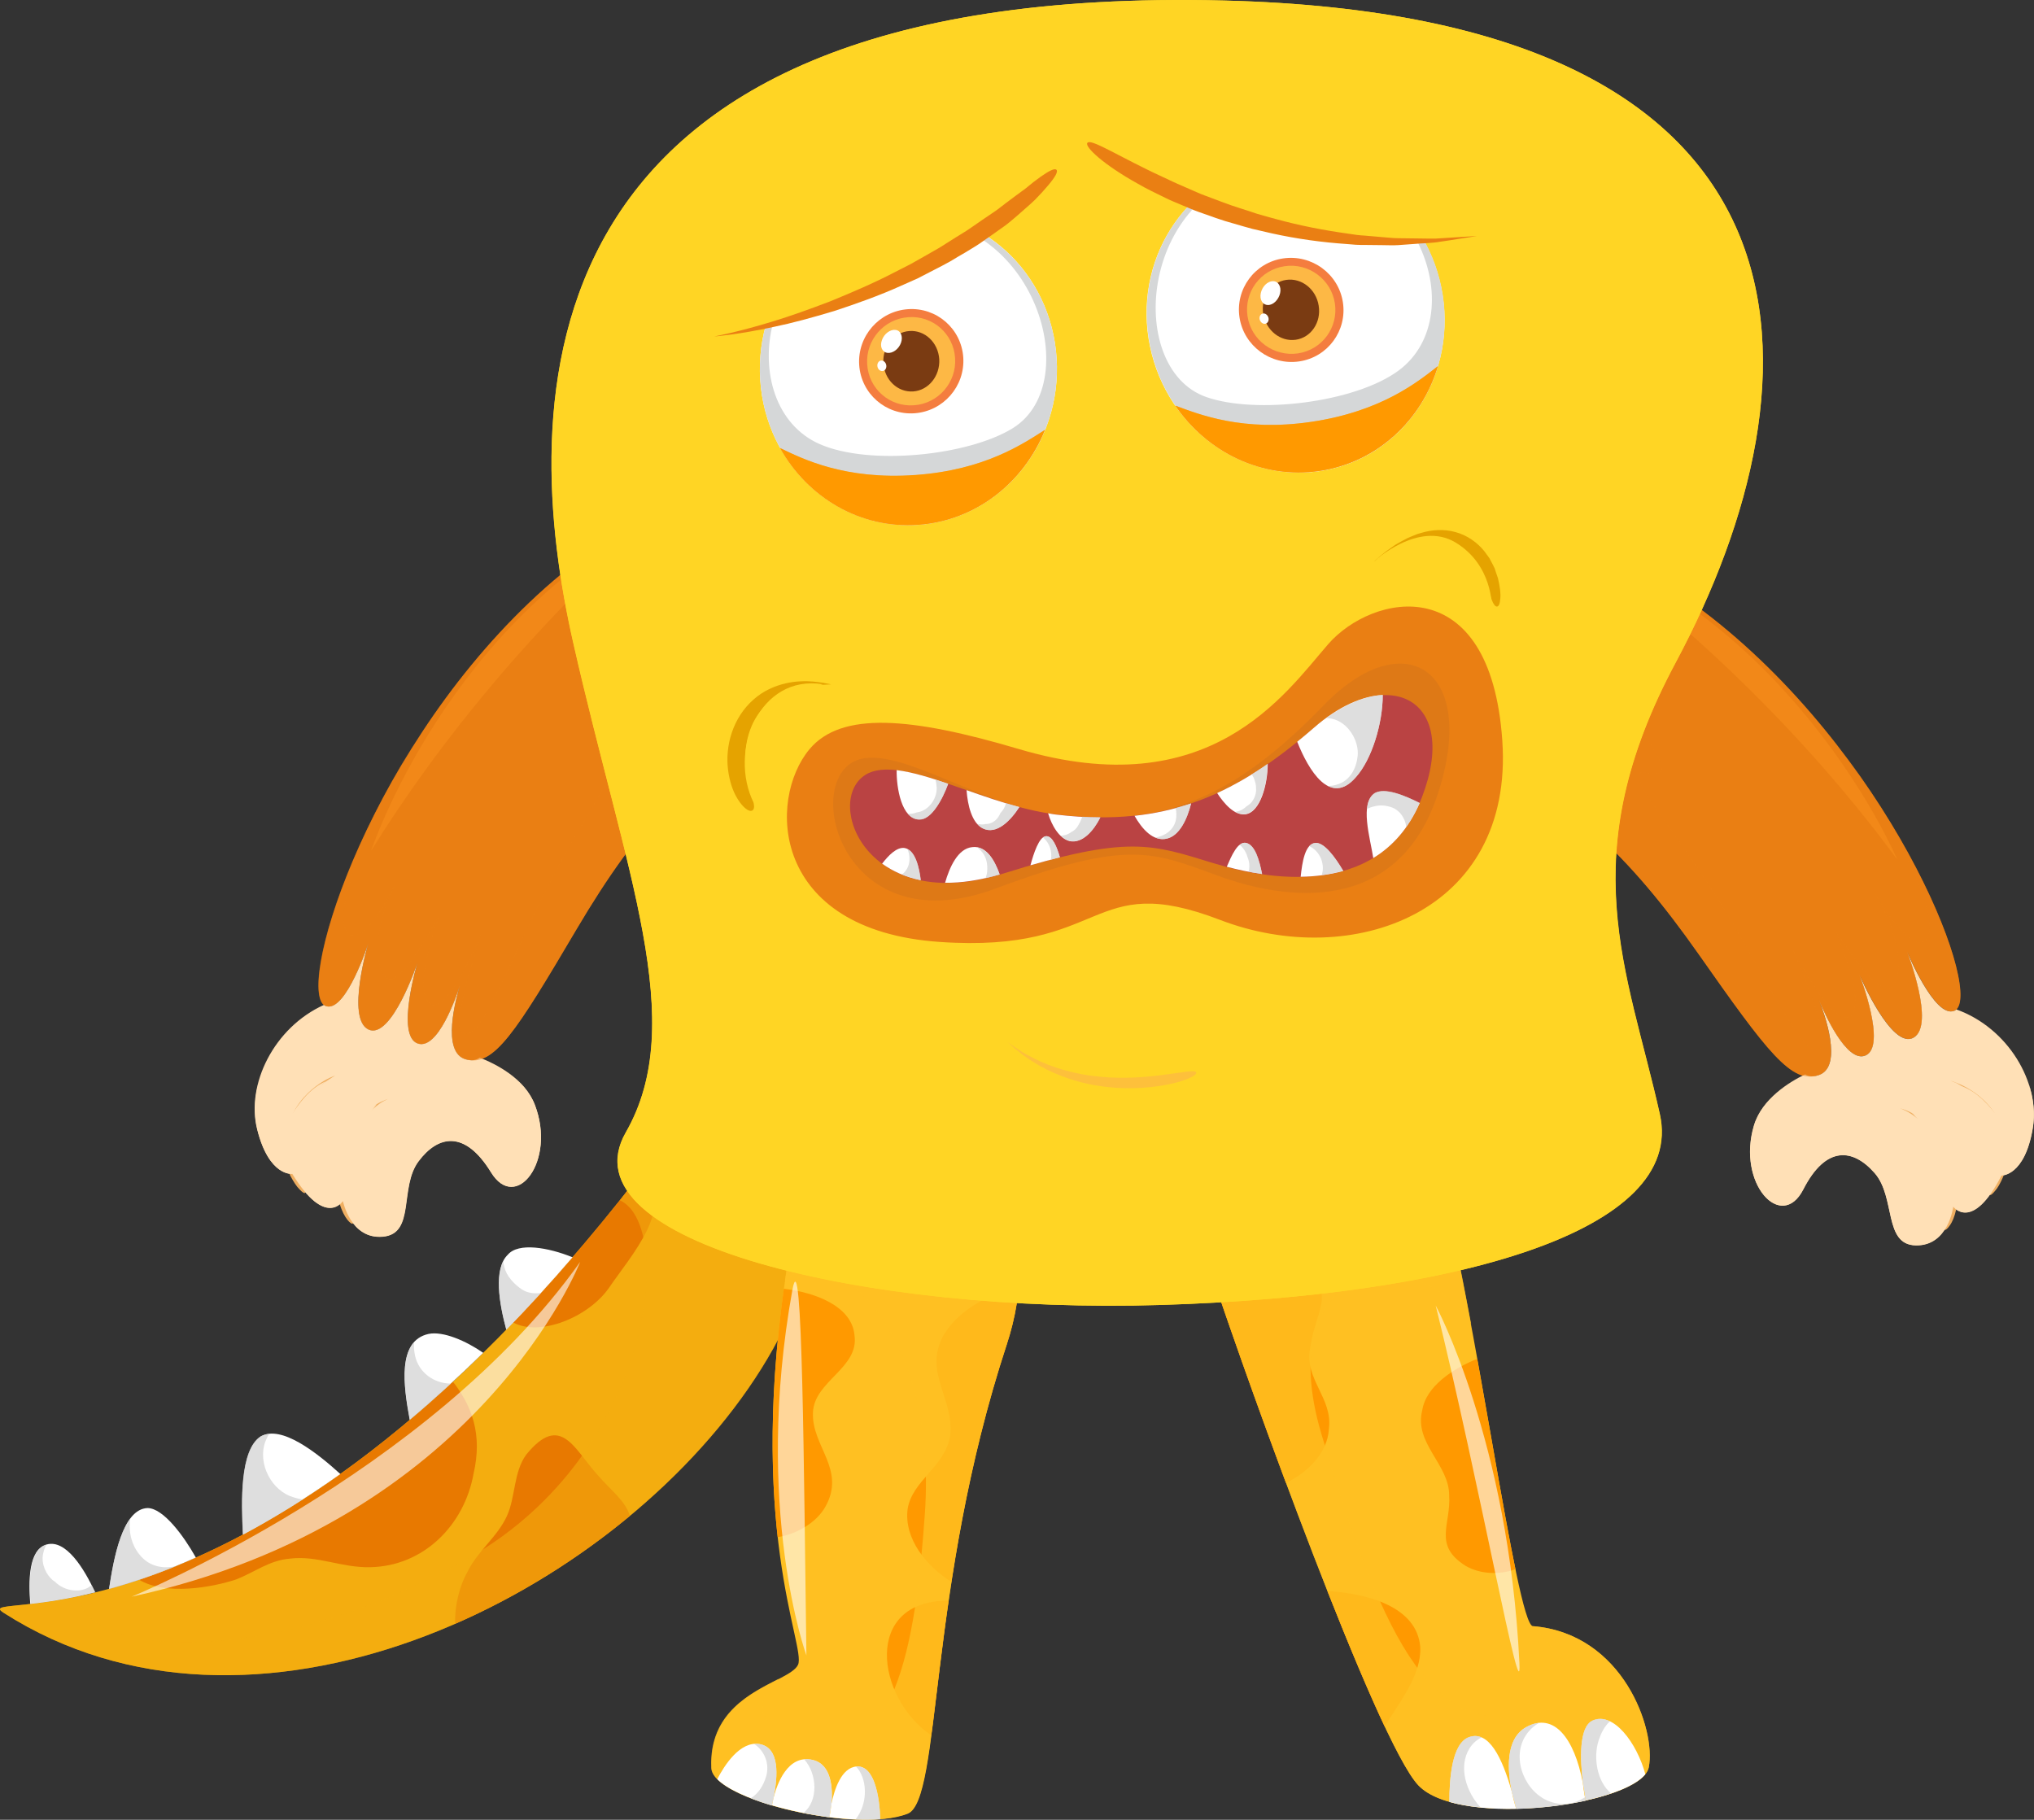<?xml version="1.0" encoding="utf-8"?>
<!-- Generator: Adobe Illustrator 26.3.1, SVG Export Plug-In . SVG Version: 6.00 Build 0)  -->
<svg version="1.1" id="Layer_1" xmlns="http://www.w3.org/2000/svg" xmlns:xlink="http://www.w3.org/1999/xlink" x="0px" y="0px"
	 viewBox="0 0 111.77 100" style="enable-background:new 0 0 111.77 100;" xml:space="preserve">
<rect x="0" y="0" width="111.77" height="100" fill="#333333" stroke="none"/>
<style type="text/css">
	.st0{fill:#EA7F13;}
	.st1{fill:#FFE0B6;}
	.st2{fill:#EFAF62;}
	.st3{opacity:0.5;}
	.st4{opacity:0.8;fill:#F48B19;}
	.st5{fill:#F4AD0F;}
	.st6{fill:#E87900;}
	.st7{opacity:0.6;fill:#F4AD0F;}
	.st8{fill:#FFFFFF;}
	.st9{opacity:0.7;fill:#D1D1D1;}
	.st10{opacity:0.6;}
	.st11{fill:#FFC022;}
	.st12{fill:#FF9900;}
	.st13{opacity:0.8;fill:#FFC022;}
	.st14{fill:#FFD524;}
	.st15{opacity:0.7;fill:#FDB845;}
	.st16{opacity:0.4;fill:#CE711D;}
	.st17{fill:#BA4343;}
	.st18{fill:#E5A300;}
	.st19{clip-path:url(#SVGID_00000086675465074311804680000005373682580101057705_);}
	.st20{fill:#D5D7D8;}
	.st21{fill:#F47D3F;}
	.st22{fill:#FDB845;}
	.st23{fill:#7A3B12;}
	.st24{clip-path:url(#SVGID_00000030470300132217928700000010916831909070716837_);}
</style>
<symbol  id="Gronk" viewBox="-55.88 -50 111.77 100">
	<g>
		<g>
			<g>
				<g>
					<path class="st0" d="M-4.79,22.68c-1.59,3.59-12.77,3.01-21.99-5.77C-36,8.13-39.72-4.77-37.95-5.3
						c1.09-0.32,2.31,3.46,2.31,3.46s-1.24-4.15,0.01-4.74c1.26-0.59,2.69,3.67,2.69,3.67s-1.21-4.02,0.02-4.44
						c1.23-0.41,2.35,3.3,2.35,3.3s-1.25-3.74,0.29-4.17c1.54-0.42,2.73,1.48,6.09,7.17c3.36,5.69,6.65,9.38,11.79,12.09
						C-7.26,13.74-3.05,18.76-4.79,22.68z"/>
					<path class="st1" d="M-38.08-5.22c0.04-0.03,0.09-0.06,0.13-0.07c1.09-0.32,2.31,3.46,2.31,3.46s-1.24-4.15,0.01-4.74
						c1.26-0.59,2.69,3.67,2.69,3.67s-1.21-4.02,0.02-4.44c1.1-0.37,2.11,2.57,2.31,3.18c-0.19-0.63-1.05-3.67,0.33-4.05
						c0.32-0.09,0.55-0.06,0.76,0.09c0.87-0.34,2.48-1.14,3.03-2.59c1.18-3.1-1.05-5.94-2.42-3.7c-1.44,2.34-2.91,2.03-3.98,0.6
						c-1.07-1.43-0.17-3.97-1.95-4.14c-1.78-0.17-2.21,1.96-2.21,1.96s-0.94-1.51-2.78,1.49c0,0-1.27-0.16-1.92,2.43
						C-42.38-9.61-40.83-6.46-38.08-5.22z"/>
					<g>
						<path class="st2" d="M-34.57-10.39c0,0-0.12-0.04-0.32-0.13c-0.2-0.09-0.47-0.25-0.76-0.5c-0.29-0.24-0.6-0.57-0.85-0.98
							c-0.26-0.41-0.45-0.88-0.6-1.37c-0.3-0.97-0.34-2.04-0.11-2.8c0.11-0.38,0.27-0.67,0.41-0.85c0.14-0.18,0.26-0.25,0.3-0.22
							c0.1,0.08-0.19,0.47-0.35,1.16c-0.17,0.69-0.17,1.67,0.06,2.61c0.12,0.47,0.27,0.94,0.48,1.34c0.21,0.4,0.47,0.74,0.73,1.01
							c0.26,0.26,0.51,0.45,0.69,0.56C-34.68-10.44-34.57-10.39-34.57-10.39z"/>
						<path class="st2" d="M-37.46-9.1c0,0-0.11-0.04-0.31-0.13c-0.19-0.09-0.46-0.24-0.75-0.46c-0.29-0.22-0.61-0.51-0.89-0.89
							c-0.28-0.37-0.51-0.83-0.64-1.31c-0.04-0.12-0.07-0.24-0.1-0.36c-0.02-0.12-0.06-0.24-0.07-0.37
							c-0.02-0.25-0.05-0.49-0.03-0.73c0.01-0.48,0.16-0.91,0.32-1.26c0.18-0.33,0.35-0.6,0.51-0.75c0.15-0.16,0.26-0.23,0.3-0.19
							c0.04,0.04,0,0.16-0.09,0.34c-0.11,0.18-0.23,0.44-0.38,0.75c-0.27,0.63-0.39,1.56-0.15,2.47c0.1,0.46,0.27,0.89,0.51,1.26
							c0.23,0.37,0.51,0.68,0.78,0.92c0.26,0.24,0.51,0.41,0.69,0.52C-37.57-9.16-37.46-9.1-37.46-9.1z"/>
					</g>
				</g>
				<g class="st3">
					<path class="st0" d="M-4.79,22.68c-1.25,2.82-8.46,3.07-15.96-1.25c5.79,3.04,5.12-0.16,1.51-5.73
						c-3.16-4.88-4.81-7.15-2.95-6.63c1.86,0.52-1.74-3.59-4.7-10.05c-2.56-5.6-2.96-6-3.56-5.79c-0.61,0.21,0.34,3.38,1.03,5.47
						c0,0-1.83-4.42-2.79-3.88c-0.96,0.54,0.07,3.89,0.51,4.99c0,0-2.14-4.17-2.92-3.56c-0.77,0.61-0.72,2.79,0.45,5.17
						c-0.15-0.31-1.66-3.47-2.57-2.72c-0.95,0.78,0.78,5.83,3.59,10.37c-4.49-7.11-6.1-13.99-4.81-14.37
						c1.09-0.32,2.31,3.46,2.31,3.46s-1.24-4.15,0.01-4.74c1.26-0.59,2.69,3.67,2.69,3.67s-1.21-4.02,0.02-4.44
						c1.1-0.37,2.11,2.57,2.31,3.18c-0.19-0.63-1.05-3.67,0.33-4.05c1.54-0.42,2.73,1.48,6.09,7.17c3.36,5.69,6.65,9.38,11.79,12.09
						C-7.26,13.74-3.05,18.76-4.79,22.68z"/>
				</g>
				<path class="st4" d="M-35.49,3.25c0,0,4.21,12.67,15.82,18.39C-19.66,21.64-28.44,14.6-35.49,3.25z"/>
				<g>
					<path class="st1" d="M-26.49-10.73c-0.22,0.57-0.6,1.05-1.04,1.43l0,0c1.45-1.33,1.52-4.45,0.06-4.86
						c-1.46-0.42-1.49,2.15-3.45,2.75c-1.97,0.59-2.78-1.75-3.18-3.45c-0.4-1.7-2.11-1.18-2.41,0.56c-0.3,1.74,1.33,3.62,1.33,3.62
						s-1.33-0.5-2.01-2.4c-0.68-1.9-2.29-1.57-2.37,0.4c-0.09,1.97,1.58,3.26,1.58,3.26c-1.86-0.82-2.24-3.37-3.22-2.8
						c-0.88,0.52-0.57,2.3-0.49,2.66c-0.22-0.85-0.25-1.72-0.05-2.52c0.65-2.59,1.92-2.43,1.92-2.43c1.84-3,2.78-1.49,2.78-1.49
						s0.43-2.13,2.21-1.96c1.79,0.17,0.88,2.71,1.95,4.14c1.07,1.43,2.54,1.74,3.98-0.6C-27.54-16.66-25.3-13.82-26.49-10.73z"/>
				</g>
				<path class="st1" d="M-41.5-11.42c0,0-0.8,3.2,2.83,5.56C-38.68-5.86-41.12-8.32-41.5-11.42z"/>
				<path class="st1" d="M-39.12-13.78c0,0-1.41,2.58,1.81,4.63C-37.31-9.15-39.44-11.12-39.12-13.78z"/>
				<path class="st1" d="M-35.81-15.39c0,0-1.9,2.72,1.31,4.77C-34.5-10.62-36.51-12.62-35.81-15.39z"/>
			</g>
			<g>
				<g>
					<path class="st0" d="M16.24,19.73c1.3,3.7,12.5,4.01,22.38-4.02C48.49,7.68,53.22-4.89,51.5-5.55
						c-1.07-0.41-2.58,3.26-2.58,3.26s1.57-4.04,0.36-4.73c-1.21-0.69-2.97,3.44-2.97,3.44s1.52-3.91,0.33-4.42
						c-1.19-0.51-2.6,3.1-2.6,3.1s1.54-3.63,0.04-4.18c-1.5-0.54-2.84,1.26-6.64,6.67c-3.8,5.41-7.36,8.83-12.7,11.12
						C19.41,11.01,14.81,15.68,16.24,19.73z"/>
					<path class="st1" d="M51.62-5.47c-0.04-0.04-0.08-0.07-0.13-0.08c-1.07-0.41-2.58,3.26-2.58,3.26s1.57-4.04,0.36-4.73
						c-1.21-0.69-2.97,3.44-2.97,3.44s1.52-3.91,0.33-4.42C45.58-8.45,44.34-5.6,44.09-5c0.24-0.61,1.34-3.58-0.01-4.07
						c-0.31-0.11-0.55-0.1-0.77,0.03c-0.84-0.4-2.38-1.33-2.82-2.82c-0.94-3.18,1.51-5.84,2.71-3.5c1.25,2.44,2.74,2.25,3.92,0.91
						c1.18-1.34,0.48-3.95,2.27-3.98c1.79-0.03,2.05,2.13,2.05,2.13s1.05-1.43,2.65,1.71c0,0,1.28-0.06,1.72,2.58
						C56.25-9.51,54.46-6.48,51.62-5.47z"/>
					<g>
						<path class="st2" d="M48.52-10.9c0,0,0.12-0.03,0.33-0.11c0.2-0.08,0.49-0.22,0.8-0.44c0.31-0.22,0.64-0.53,0.93-0.91
							c0.29-0.39,0.52-0.84,0.71-1.32c0.38-0.95,0.5-2.01,0.32-2.78c-0.08-0.38-0.21-0.69-0.35-0.88c-0.13-0.19-0.24-0.27-0.28-0.24
							c-0.1,0.07,0.15,0.48,0.26,1.19c0.12,0.7,0.04,1.68-0.27,2.6c-0.15,0.46-0.34,0.91-0.59,1.3c-0.24,0.38-0.53,0.7-0.81,0.95
							c-0.28,0.24-0.54,0.41-0.73,0.5C48.64-10.94,48.52-10.9,48.52-10.9z"/>
						<path class="st2" d="M51.31-9.39c0,0,0.12-0.03,0.31-0.11c0.2-0.08,0.48-0.2,0.79-0.4c0.31-0.19,0.65-0.46,0.96-0.81
							c0.31-0.35,0.57-0.79,0.74-1.25c0.05-0.11,0.09-0.23,0.12-0.35c0.03-0.12,0.08-0.24,0.1-0.36c0.04-0.24,0.09-0.48,0.08-0.72
							c0.02-0.48-0.09-0.92-0.22-1.28c-0.15-0.35-0.3-0.62-0.45-0.78c-0.14-0.17-0.24-0.25-0.28-0.21
							c-0.05,0.03-0.02,0.16,0.07,0.35c0.09,0.18,0.2,0.46,0.32,0.78c0.22,0.65,0.27,1.58-0.05,2.47c-0.14,0.45-0.34,0.87-0.61,1.22
							c-0.26,0.35-0.56,0.64-0.85,0.86c-0.28,0.22-0.54,0.37-0.73,0.47C51.42-9.43,51.31-9.39,51.31-9.39z"/>
					</g>
				</g>
				<g class="st3">
					<path class="st0" d="M16.24,19.73c1.03,2.91,8.19,3.72,16.01,0.01c-6.01,2.57-5.09-0.56-1.05-5.83
						c3.54-4.61,5.36-6.75,3.46-6.38c-1.9,0.37,2.02-3.44,5.47-9.65c2.99-5.38,3.42-5.75,4-5.49c0.59,0.26-0.6,3.34-1.46,5.38
						c0,0,2.17-4.26,3.08-3.64c0.91,0.62-0.38,3.87-0.9,4.93c0,0,2.46-3.99,3.19-3.32c0.72,0.67,0.5,2.84-0.86,5.12
						c0.17-0.3,1.93-3.32,2.77-2.51c0.89,0.85-1.24,5.76-4.39,10.06c5.04-6.73,7.18-13.47,5.93-13.95
						c-1.07-0.41-2.58,3.26-2.58,3.26s1.57-4.04,0.36-4.73c-1.21-0.69-2.97,3.44-2.97,3.44s1.52-3.91,0.33-4.42
						C45.58-8.45,44.34-5.6,44.09-5c0.24-0.61,1.34-3.58-0.01-4.07c-1.5-0.54-2.84,1.26-6.64,6.67c-3.8,5.41-7.36,8.83-12.7,11.12
						C19.41,11.01,14.81,15.68,16.24,19.73z"/>
				</g>
				<path class="st4" d="M48.37,2.77c0,0-5.19,12.3-17.22,17.08C31.15,19.86,40.46,13.53,48.37,2.77z"/>
				<g>
					<path class="st1" d="M40.5-11.87c0.17,0.59,0.52,1.09,0.93,1.51l0,0c-1.34-1.44-1.17-4.55,0.32-4.85
						c1.49-0.3,1.31,2.26,3.23,3.01c1.91,0.74,2.91-1.52,3.44-3.19c0.53-1.67,2.2-1.01,2.36,0.75c0.16,1.76-1.61,3.5-1.61,3.5
						s1.37-0.39,2.19-2.24c0.82-1.84,2.4-1.38,2.34,0.59c-0.07,1.97-1.83,3.12-1.83,3.12c1.92-0.67,2.5-3.19,3.43-2.53
						c0.84,0.59,0.38,2.34,0.28,2.69c0.29-0.83,0.38-1.7,0.24-2.51c-0.45-2.63-1.72-2.58-1.72-2.58c-1.6-3.14-2.65-1.71-2.65-1.71
						s-0.26-2.16-2.05-2.13c-1.79,0.03-1.09,2.64-2.27,3.98c-1.18,1.34-2.67,1.54-3.92-0.91C42.01-17.7,39.56-15.05,40.5-11.87z"/>
				</g>
				<path class="st1" d="M55.52-11.38c0,0,0.54,3.26-3.25,5.32C52.27-6.06,54.89-8.32,55.52-11.38z"/>
				<path class="st1" d="M53.33-13.92c0,0,1.2,2.68-2.16,4.48C51.16-9.44,53.44-11.24,53.33-13.92z"/>
				<path class="st1" d="M50.15-15.79c0,0,1.68,2.86-1.68,4.66C48.47-11.13,50.64-12.97,50.15-15.79z"/>
			</g>
			<g>
				<g>
					<g>
						<path class="st5" d="M-20.88-14.76c8.46,10.89,14.3,0.27,6.11-11.54c-8.18-11.81-27.31-21.02-40.91-12.33
							C-57.91-37.21-42.04-42.02-20.88-14.76z"/>
						<g>
							<path class="st6" d="M-22.42-20.77c1.15,1.7,3.85,4.66,1.73,6.25c-0.06-0.08-0.12-0.15-0.19-0.24
								c-2.34-3.01-4.61-5.63-6.81-7.91C-26.22-23.47-23.55-22.39-22.42-20.77z"/>
							<path class="st6" d="M-42.9-36.79c0.98,0.38,1.82,1.05,2.94,1.14c1.52,0.19,2.84-0.51,4.43-0.47
								c2.92,0.06,5.16,2.3,5.67,5.14c0.5,2.16-0.09,3.71-1.13,5.05c-6.95-6.43-12.91-9.43-17.25-10.88
								C-46.79-37.68-44.25-37.24-42.9-36.79z"/>
							<path class="st6" d="M-23.02-31.08c-1.31,1.43-2.04,3.49-3.95,1.14c-0.7-0.96-0.58-2.33-1.06-3.37
								c-0.52-1.15-1.65-1.96-2.18-3.1c-0.41-0.71-0.7-1.82-0.66-2.82c3.47,1.52,6.74,3.56,9.6,5.93
								C-21.52-32.47-22.28-31.93-23.02-31.08z"/>
						</g>
						<path class="st7" d="M-20.88-14.76c-0.32-0.41-0.63-0.8-0.94-1.2c3.07-1.38,1.8-13.87-8.25-19.62
							c-11.47-6.57-21.68-5.15-21.39-2.11c-3.41-0.73-5.03-0.42-4.21-0.94c13.6-8.69,32.73,0.52,40.91,12.33
							C-6.58-14.49-12.42-3.87-20.88-14.76z"/>
					</g>
					<g>
						<path class="st8" d="M-47.77-32.87c-1.39-0.04-1.87-2.81-2.12-4.44c1.39,0.38,2.98,0.92,4.77,1.72
							C-45.8-34.38-46.91-32.88-47.77-32.87z"/>
						<path class="st8" d="M-41.55-28.93c-1.16-0.75-1.07-3.6-0.98-5.4c1.66,0.89,3.45,1.98,5.35,3.33
							C-38.48-29.82-40.42-28.29-41.55-28.93z"/>
						<path class="st8" d="M-53.31-34.87c-1.02-0.26-1.01-2.06-0.91-3.27c0.87,0.1,2.08,0.27,3.56,0.64
							C-51.25-36.2-52.26-34.58-53.31-34.87z"/>
						<path class="st8" d="M-32.33-23.3c-1.74-0.38-1.38-2.86-1.04-4.72c1.31,1.1,2.65,2.32,4.04,3.68
							C-30.28-23.68-31.53-23.14-32.33-23.3z"/>
						<path class="st8" d="M-27.98-18.95c-0.8-0.77-0.47-2.69-0.08-4.12c1.19,1.22,2.41,2.55,3.64,3.98
							C-25.75-18.55-27.4-18.26-27.98-18.95z"/>
					</g>
					<g>
						<path class="st9" d="M-48.01-35.65c-0.61,0.57-0.84,1.42-0.71,2.21c-0.69-0.9-0.99-2.69-1.17-3.88
							c1.1,0.3,2.33,0.71,3.69,1.26C-46.83-36.21-47.52-36.11-48.01-35.65z"/>
						<path class="st9" d="M-39.95-32.21c-1.18,0.48-1.86,2.06-1.25,3.22c0.04,0.07,0.07,0.14,0.11,0.2
							c-0.17-0.02-0.32-0.06-0.47-0.14c-1.16-0.75-1.07-3.6-0.98-5.4c1.05,0.56,2.14,1.2,3.29,1.93
							C-39.48-32.36-39.72-32.3-39.95-32.21z"/>
						<path class="st9" d="M-50.84-37.11c-0.07-0.05-0.15-0.1-0.23-0.15c-0.55-0.28-1.3-0.12-1.74,0.29c-0.01,0-0.01,0.01-0.01,0.02
							c-0.05,0.03-0.09,0.06-0.13,0.09c-0.41,0.32-0.67,0.92-0.57,1.45c0.04,0.2,0.1,0.37,0.19,0.53c-0.98-0.3-0.98-2.06-0.87-3.25
							c0.87,0.1,2.08,0.27,3.56,0.64C-50.71-37.37-50.78-37.24-50.84-37.11z"/>
						<path class="st9" d="M-33.07-24.52c-0.06,0.26-0.08,0.52-0.06,0.77c-0.79-0.89-0.51-2.78-0.23-4.27
							c0.74,0.62,1.49,1.28,2.25,1.99C-32.02-26.03-32.86-25.44-33.07-24.52z"/>
						<path class="st9" d="M-27.2-20.86c-0.43,0.29-0.85,0.73-0.97,1.24c-0.03,0.11-0.05,0.21-0.06,0.32
							c-0.46-0.91-0.17-2.53,0.17-3.77c0.63,0.64,1.26,1.32,1.91,2.02C-26.51-21.1-26.89-21.06-27.2-20.86z"/>
					</g>
				</g>
				<g class="st10">
					<path class="st8" d="M-48.65-37.74c0,0,16.35,6.7,24.65,18.4C-24-19.34-29.55-33.59-48.65-37.74z"/>
				</g>
			</g>
			<g>
				<g>
					<g>
						<path class="st11" d="M-12.55-19.13c2.43,14.85,15.93,7.24,11.99-4.76c-4.38-13.32-3.57-25.05-5.45-25.78
							c-2.83-1.1-10.69,0.76-10.77,2.5c-0.2,4.18,4.28,4.66,4.75,5.69C-11.57-40.46-14.97-33.9-12.55-19.13z"/>
						<g>
							<polygon class="st12" points="-10.3,-49.87 -10.3,-49.87 -10.3,-49.87 							"/>
							<path class="st12" d="M-10.54-32.82c1.18,2.07-0.75,3.33-0.67,5.19c0.05,1.74,2.56,2.45,2.28,4.27
								c-0.15,1.59-2.16,2.34-3.88,2.54c-0.82-5.89-0.7-10.38-0.34-13.65C-12.09-34.3-11.03-33.67-10.54-32.82z"/>
							<path class="st12" d="M-13.46-49.19c0.03,0.12,0.06,0.25,0.08,0.38C-13.44-49.04-13.46-49.19-13.46-49.19z"/>
							<path class="st12" d="M-4.71-45.36c0.26,1.96,0.53,4.49,0.95,7.4C-8.48-37.94-7.75-43.29-4.71-45.36z"/>
							<path class="st12" d="M-4.01-23.33c-1.18-2.07,0.59-3.53,0.34-5.58c-0.28-1.69-2.09-2.44-2.34-4.02
								c-0.2-1.63,1.03-3.13,2.4-3.99c0.6,3.88,1.5,8.36,3.04,13.04c0.37,1.13,0.59,2.22,0.67,3.26
								C-1.47-21.13-3.12-21.89-4.01-23.33z"/>
							<path class="st12" d="M-10.3-49.87L-10.3-49.87c0,0.01,0.07,0.3,0.11,0.71C-10.28-49.56-10.3-49.86-10.3-49.87z"/>
							<path class="st12" d="M-13.46-49.19c0-0.01,0-0.01-0.01-0.02c0.01,0,0.03-0.01,0.04-0.01L-13.46-49.19L-13.46-49.19z"/>
						</g>
					</g>
					<path class="st13" d="M-0.57-23.89c3.94,12-9.56,19.61-11.99,4.76c-0.07-0.42-0.13-0.82-0.19-1.23
						c2.8,2.42,8.38-3.01,7.69-12.8c-0.51-7.33-1.71-14.16-6.64-12.54c-3.24,1.06-2.37,2.55-1.39,3.45
						c-1.46-0.76-3.85-1.83-3.71-4.91c0.08-1.73,7.94-3.6,10.77-2.5C-4.14-48.94-4.94-37.21-0.57-23.89z"/>
					<g class="st10">
						<path class="st8" d="M-11.57-40.97c0,0-2.94,8.06-0.77,20.09C-11.78-17.82-11.71-30.98-11.57-40.97z"/>
					</g>
					<g>
						<path class="st8" d="M-13.46-49.19c0,0,0.02,0.16,0.08,0.38c0.25,1.23,0.35,2.77-0.76,2.97c-1.08,0.19-1.95-1.19-2.33-1.93
							c0.53-0.53,1.65-1.04,3-1.44C-13.47-49.2-13.47-49.2-13.46-49.19z"/>
						<path class="st8" d="M-8.81-47.07c-0.84-0.06-1.23-1.28-1.39-2.08c-0.04-0.41-0.11-0.71-0.11-0.71
							c0.99-0.12,1.96-0.17,2.79-0.1C-7.51-49.95-7.54-46.98-8.81-47.07z"/>
						<path class="st8" d="M-11.23-46.71c-1.37,0.32-1.96-1.33-2.15-2.1c-0.03-0.13-0.05-0.26-0.08-0.38l0,0l0.04-0.03
							c0.97-0.28,2.06-0.51,3.12-0.64c0,0.01,0.03,0.31,0.11,0.71C-10.12-48.3-10.17-46.95-11.23-46.71z"/>
					</g>
					<g>
						<path class="st9" d="M-13.38-48.81c0.25,1.23,0.35,2.77-0.76,2.97c-0.11,0.02-0.21,0.02-0.31,0.01
							c0.58-0.37,0.88-1.1,0.66-1.81c-0.14-0.46-0.41-0.92-0.83-1.17c-0.01,0-0.01-0.01-0.02-0.01c0.36-0.14,0.76-0.28,1.18-0.4
							c0,0.01,0,0.01,0.01,0.02C-13.46-49.19-13.44-49.04-13.38-48.81z"/>
						<path class="st9" d="M-8.74-47.19c0.57-0.77,0.49-2.04-0.14-2.8c0.48-0.02,0.95-0.02,1.37,0.02c0,0.02-0.03,2.99-1.3,2.9
							c-0.01,0-0.02,0-0.04-0.01C-8.81-47.11-8.78-47.15-8.74-47.19z"/>
						<path class="st9" d="M-11.74-49.63c0.48-0.09,0.96-0.17,1.43-0.24c0,0.01,0.03,0.31,0.11,0.71c0.08,0.85,0.03,2.2-1.03,2.45
							c-0.17,0.04-0.32,0.05-0.46,0.03C-10.98-47.47-10.89-48.95-11.74-49.63z"/>
					</g>
				</g>
			</g>
			<g>
				<g>
					<g>
						<path class="st11" d="M10.72-20.05c1.98-5.99,9.05-25.62,11.33-28.05c2.28-2.43,12.27-1.06,12.67,0.99
							c0.4,2.05-1.4,7.34-6.37,7.75c-0.91,0.08-3.19,17.73-5.17,24.75C21.21-7.58,6.84-8.34,10.72-20.05z"/>
						<g>
							<polygon class="st12" points="27.44,-49.39 27.44,-49.39 27.44,-49.39 							"/>
							<path class="st12" d="M17.14-28.53c0.23,1.71-1.37,2.74-1.03,4.45c0.34,2.39,1.71,3.08-1.03,4.9
								c-1.51,0.94-3.25,1.18-4.9,1.24c0.11-0.66,0.28-1.36,0.53-2.11c0.78-2.34,2.33-6.77,4.07-11.44
								C15.98-30.91,17.07-29.83,17.14-28.53z"/>
							<path class="st12" d="M22.16-40.5c-0.18,2.22-2.92,2.94-5.1,3.07c1.12-2.84,2.22-5.47,3.14-7.44
								C21.05-43.51,22.24-42.01,22.16-40.5z"/>
							<path class="st12" d="M22.27-27.5c-0.46-1.82,1.48-2.96,1.48-4.67c0.11-1.6-0.91-2.74,0.91-3.88c0.8-0.46,1.86-0.5,2.73-0.18
								c-0.59,2.85-1.32,7.26-2.1,11.56C24-25.19,22.48-26.16,22.27-27.5z"/>
							<path class="st12" d="M31.09-47.95c0.07-0.58,0.15-0.99,0.15-0.99C31.2-48.6,31.15-48.27,31.09-47.95z"/>
							<polygon class="st12" points="31.24,-48.95 31.24,-48.95 31.24,-48.94 							"/>
							<path class="st12" d="M27.44-49.39L27.44-49.39L27.44-49.39c-0.08,0.32-0.16,0.64-0.25,0.95C27.3-49,27.44-49.39,27.44-49.39
								z"/>
						</g>
					</g>
					<path class="st13" d="M28.36-39.36c0,0,4.16-3.94,0-4.85c-5.4-1.19-8.06,3.41-11.63,15.41c-2.8,9.39,4.97,10.93,8.23,6.03
						c-0.59,3.16-1.19,6.11-1.77,8.16c-1.98,7.02-16.34,6.27-12.47-5.44c1.98-5.99,9.05-25.62,11.33-28.05
						c2.28-2.43,12.27-1.06,12.67,0.99C35.12-45.06,33.32-39.77,28.36-39.36z"/>
					<g>
						<path class="st8" d="M31.09-47.95c-0.46,2.4-1.57,3.9-3.11,3.04c-1.17-0.65-1.02-2.42-0.79-3.54
							c0.09-0.31,0.17-0.63,0.25-0.95c1.3,0.03,2.64,0.19,3.81,0.45v0C31.24-48.94,31.16-48.53,31.09-47.95z"/>
						<path class="st8" d="M34.53-47.5L34.53-47.5c-0.46,1.72-1.76,3.47-2.9,2.95c-0.77-0.35-0.68-2.22-0.53-3.4
							c0.06-0.32,0.11-0.65,0.15-0.99l0,0C32.8-48.6,34.05-48.09,34.53-47.5z"/>
						<path class="st8" d="M27.19-48.45c-0.53,1.87-1.26,3.38-2.35,2.99c-0.93-0.33-1.08-2.25-1.08-3.56
							c1.03-0.29,2.33-0.41,3.67-0.38l0,0C27.44-49.39,27.3-49,27.19-48.45z"/>
					</g>
					<g>
						<path class="st9" d="M29.32-49.01c-1.37,0.46-2.17,2.33-1.39,3.6c0.19,0.31,0.46,0.57,0.77,0.74
							c-0.23-0.02-0.47-0.1-0.72-0.24c-1.17-0.65-1.02-2.42-0.79-3.54c0.09-0.31,0.17-0.63,0.25-0.95c1.3,0.03,2.64,0.19,3.81,0.45
							v0c0,0-0.01,0.07-0.03,0.19C30.62-49.14,30-49.24,29.32-49.01z"/>
						<path class="st9" d="M31.97-45.62c0.12,0.36,0.31,0.77,0.62,1.03c-0.32,0.16-0.65,0.19-0.96,0.05
							c-0.77-0.35-0.68-2.22-0.53-3.4c0.06-0.32,0.11-0.65,0.15-0.99l0,0c0.5,0.11,0.98,0.24,1.4,0.38
							C31.86-47.9,31.66-46.55,31.97-45.62z"/>
						<path class="st9" d="M24.87-46.07c0.16,0.25,0.39,0.47,0.67,0.6c-0.21,0.09-0.44,0.11-0.7,0.02
							c-0.93-0.33-1.08-2.25-1.08-3.56c0.52-0.15,1.1-0.25,1.72-0.31C24.7-48.5,24.23-47.1,24.87-46.07z"/>
					</g>
				</g>
				<g class="st10">
					<path class="st8" d="M23.01-21.74c0,0,4.01-7.43,4.6-19.64C27.76-44.48,25.41-31.43,23.01-21.74z"/>
				</g>
			</g>
			<g>
				<path class="st14" d="M11.39,49.97c33.78-0.85,33.17-20.76,24.81-36.38c-5.72-10.68-2.65-16.85-0.87-24.81
					c1.44-6.45-11.25-9.99-27.4-10.49c-16.15-0.5-32.88,3.44-29.42,9.48c3.46,6.04,0,14.18-2.88,26.88
					C-27.26,27.34-28.12,50.96,11.39,49.97z"/>
				<g>
					<path class="st14" d="M11.39,49.97c-39.52,0.99-38.65-22.63-35.77-35.32c2.88-12.69,6.35-20.83,2.88-26.88
						c-3.46-6.05,13.27-9.98,29.42-9.48c16.15,0.5,28.84,4.04,27.4,10.49c-1.78,7.96-4.86,14.13,0.87,24.81
						C44.56,29.21,45.17,49.12,11.39,49.97z M28.88-6.58c1.04-10.07-12.97-13.36-26.66-12.7c-13.7,0.65-20.15,4.16-18.48,14.67
						c0.98,6.15-5.44,15.08-7.05,25.29c-1.61,10.21-0.01,13.31,2.38,17.63c6.71,12.17,44.98,16.01,55.4,3.22
						C47.06,26.06,26.2,19.36,28.88-6.58z"/>
				</g>
			</g>
		</g>
	</g>
	<g>
		<path class="st15" d="M-0.51-7.27c0,0,0.13-0.12,0.36-0.32c0.12-0.1,0.27-0.21,0.43-0.35c0.17-0.12,0.37-0.27,0.59-0.4
			c0.88-0.57,2.19-1.11,3.56-1.32c1.37-0.23,2.77-0.15,3.79,0.05C9.25-9.41,9.9-9.1,9.85-8.94c-0.04,0.16-0.7,0.02-1.7-0.11
			C7.16-9.19,5.82-9.3,4.5-9.16C3.17-9.04,1.87-8.64,0.96-8.17C0.73-8.06,0.53-7.94,0.34-7.84C0.17-7.72,0.01-7.63-0.12-7.54
			C-0.36-7.37-0.51-7.27-0.51-7.27z"/>
		<g>
			<path class="st14" d="M-6.55,11.87c-3.94,0.28-8.91-1.53-7.52-8.68c1.38-7.15,9.39-7.57,17.15-5.14
				c7.76,2.42,15.53-5.28,22.09,2.42c6.56,7.7,2.96,17.13-2.82,17.25c-4.44,0.09-4.95-1.64-9.88-6.5
				C7.03,5.83-3.66,11.67-6.55,11.87z"/>
			<path class="st0" d="M-11.4,8.83c-2.31-2.76-2.15-9.94,7.14-10.59c9.29-0.65,8.17,3.99,15.42,1.21
				C18.4-3.33,27.32-0.18,26.67,9.3c-0.65,9.48-7.15,8.08-9.57,5.3c-2.42-2.79-6.54-8.86-17-5.76C-5.84,10.6-9.65,10.92-11.4,8.83z"
				/>
			<path class="st16" d="M-9.21,8c-2.43-1.82,0.07-9.8,8.03-6.83c7.3,2.72,8.62,2.02,12.24,0.7c3.61-1.32,9.88-2.28,12.09,4.57
				c2.21,6.85-1.92,9.31-6.27,4.83C12.54,6.79,8.45,4.28,1.85,5.25C-2.39,5.87-7.19,9.51-9.21,8z"/>
			<path class="st17" d="M-8.33,7.42c-2.3-1.45,0.07-7.77,7.59-5.42c6.9,2.16,8.15,1.6,11.56,0.56c3.41-1.05,9.34-1.81,11.43,3.62
				c2.09,5.43-1.81,7.38-5.92,3.83C12.23,6.47,8.36,4.48,2.12,5.25C-1.89,5.74-6.42,8.62-8.33,7.42z"/>
			<g>
				<path class="st8" d="M2.89,3.78c0.71-0.15,1.33,0.58,1.69,1.3c-0.78,0-1.59,0.06-2.45,0.16C1.99,5.26,1.85,5.28,1.71,5.31
					C1.91,4.63,2.33,3.92,2.89,3.78z"/>
				<path class="st8" d="M-6.17,3.4c-0.44,0.07-0.9-0.42-1.24-0.86c0.57-0.41,1.28-0.74,2.12-0.91C-5.37,2.31-5.58,3.29-6.17,3.4z"
					/>
				<path class="st8" d="M-5.37,4.97c0.67-0.03,1.28,1.11,1.59,1.96c-1.04,0.36-2.01,0.65-2.83,0.75C-6.63,6.75-6.35,4.97-5.37,4.97
					z"/>
				<path class="st8" d="M-1.88,4.48c0.76-0.38,1.54,0.44,2.01,1.17c-0.98,0.26-1.96,0.6-2.9,0.93C-2.71,5.75-2.48,4.78-1.88,4.48z"
					/>
				<path class="st8" d="M12.54,5.25c0.84,0.1,1.24,1.68,1.24,2.77c-0.9-0.62-1.82-1.16-2.78-1.6C11.38,5.84,11.94,5.19,12.54,5.25z
					"/>
				<path class="st8" d="M18.63,7.3c0.87,0.97,1.47,2.95,1.47,4.51c-1.1-0.05-2.43-0.62-3.77-1.79c-0.31-0.27-0.62-0.53-0.93-0.78
					C16.02,7.68,17.22,5.65,18.63,7.3z"/>
				<path class="st8" d="M8.25,3.92c0.67,0.16,1.1,1.04,1.32,1.93c-0.98-0.33-2-0.56-3.11-0.68C6.87,4.45,7.49,3.73,8.25,3.92z"/>
				<path class="st8" d="M-2.45,3.45c-0.8-0.07-1.26-1.12-1.5-1.96c0.88-0.01,1.89,0.13,3,0.46C-1.22,2.72-1.68,3.54-2.45,3.45z"/>
				<path class="st8" d="M22.13,5.87c-0.88,0.44-1.9,0.85-2.46,0.55c-0.86-0.54-0.26-2.47-0.09-3.57
					C20.62,3.48,21.51,4.45,22.13,5.87z"/>
				<path class="st8" d="M16.41,3.68c-0.59-0.03-0.74-1.1-0.82-1.86c0.79,0.01,1.59,0.11,2.34,0.32
					C17.49,2.89,16.89,3.71,16.41,3.68z"/>
				<path class="st8" d="M12.6,3.68c-0.47,0.11-0.82-0.73-1.07-1.31c0.6-0.16,1.25-0.3,1.94-0.4C13.32,2.69,13.1,3.55,12.6,3.68z"/>
				<path class="st8" d="M1.59,4.05c-0.38-0.03-0.68-0.97-0.85-1.6c0.58,0.17,1.12,0.31,1.62,0.44C2.19,3.47,1.95,4.08,1.59,4.05z"
					/>
			</g>
			<g>
				<path class="st9" d="M3.58,5.12c0-0.01-0.01-0.02-0.01-0.04C3.52,4.92,3.44,4.77,3.36,4.63C3.27,4.47,3.14,4.35,2.99,4.28
					c-0.17-0.13-0.38-0.2-0.58-0.2c0.15-0.14,0.31-0.25,0.49-0.29c0.71-0.15,1.33,0.58,1.69,1.3C4.25,5.09,3.92,5.1,3.58,5.12z"/>
				<path class="st9" d="M-5.95,2.48c-0.07-0.23-0.2-0.41-0.37-0.53C-6,1.82-5.66,1.71-5.28,1.63c-0.08,0.62-0.26,1.49-0.74,1.72
					C-5.9,3.07-5.87,2.76-5.95,2.48z"/>
				<path class="st9" d="M-4.48,7.16c0.04-0.14,0.06-0.3,0.07-0.45C-4.4,6.2-4.7,5.69-5.16,5.46C-5.28,5.4-5.4,5.37-5.53,5.35
					c-0.14-0.06-0.3-0.08-0.47-0.07c0.17-0.19,0.37-0.32,0.63-0.32c0.67-0.03,1.28,1.11,1.59,1.96C-4.02,7.01-4.25,7.09-4.48,7.16z"
					/>
				<path class="st9" d="M-0.61,5.87c0-0.02,0-0.03-0.01-0.05c-0.03-0.16-0.16-0.37-0.29-0.5C-1.04,5-1.29,4.75-1.66,4.72
					c-0.02,0-0.05,0-0.07-0.01c0.02,0,0.03,0.01,0.05,0.02C-1.79,4.7-1.9,4.68-2.06,4.71C-2.1,4.71-2.15,4.73-2.19,4.74
					C-2.1,4.63-2,4.54-1.88,4.48c0.76-0.38,1.54,0.44,2.01,1.17C-0.12,5.72-0.37,5.79-0.61,5.87z"/>
				<path class="st9" d="M12.9,7.45c0.12-0.19,0.13-0.22,0.21-0.5c0.03-0.09,0.03-0.43,0.03-0.32c0.02-0.29-0.16-0.7-0.41-0.86
					c-0.04-0.03-0.09-0.06-0.13-0.09c-0.17-0.17-0.39-0.27-0.62-0.29c0.18-0.1,0.36-0.15,0.55-0.13c0.84,0.1,1.24,1.68,1.24,2.77
					C13.49,7.82,13.2,7.63,12.9,7.45z"/>
				<path class="st9" d="M17,10.54c0.32-0.01,0.63-0.1,0.92-0.32c0.52-0.39,0.87-1.12,0.8-1.77c-0.07-0.66-0.4-1.31-1.06-1.54
					c-0.19-0.07-0.39-0.1-0.58-0.1c0.47-0.24,0.99-0.16,1.55,0.49c0.87,0.97,1.47,2.95,1.47,4.51C19.19,11.76,18.12,11.35,17,10.54z
					"/>
				<path class="st9" d="M8.72,5.6c0.05-0.23,0.06-0.47,0-0.71C8.58,4.37,8.14,4.07,7.63,3.98c-0.01,0-0.03,0-0.04,0
					C7.8,3.89,8.02,3.86,8.25,3.92c0.67,0.16,1.1,1.04,1.32,1.93C9.3,5.76,9.01,5.68,8.72,5.6z"/>
				<path class="st9" d="M-1.97,3.24c0.29-0.3,0.37-0.73,0.33-1.14l0.01,0.06c0-0.02-0.01-0.05-0.01-0.07
					c-0.01-0.08-0.02-0.15-0.04-0.22c0.01,0.03,0.01,0.07,0.02,0.1C-1.68,1.9-1.7,1.82-1.72,1.74c0.25,0.06,0.51,0.12,0.77,0.2
					c-0.24,0.68-0.62,1.4-1.24,1.5C-2.12,3.38-2.05,3.32-1.97,3.24z"/>
				<path class="st9" d="M19.64,5.69c0.32,0.09,0.68,0.05,0.99-0.07c0.43-0.17,0.71-0.61,0.76-1.06c0.28,0.39,0.52,0.83,0.74,1.32
					c-0.88,0.44-1.9,0.85-2.46,0.55c-0.28-0.18-0.4-0.5-0.44-0.89C19.36,5.61,19.49,5.66,19.64,5.69z"/>
				<path class="st9" d="M16.13,3.47c0.24-0.13,0.43-0.34,0.55-0.59c0.11-0.24,0.17-0.57,0.1-0.84c0-0.04-0.02-0.09-0.03-0.13
					c0.4,0.05,0.79,0.13,1.18,0.24c-0.44,0.74-1.04,1.56-1.53,1.53c-0.14-0.01-0.25-0.07-0.34-0.17
					C16.09,3.49,16.11,3.48,16.13,3.47z"/>
				<path class="st9" d="M12.42,3.39c0.12-0.14,0.2-0.32,0.25-0.49c0.07-0.17,0.11-0.36,0.1-0.54c0-0.09-0.02-0.17-0.04-0.26
					c0.24-0.05,0.49-0.09,0.74-0.13c-0.14,0.72-0.36,1.59-0.87,1.71c-0.13,0.03-0.25-0.01-0.36-0.1C12.3,3.52,12.37,3.46,12.42,3.39
					z"/>
				<path class="st9" d="M1.45,3.96C1.8,3.67,1.94,3.2,1.87,2.76C2.03,2.81,2.2,2.85,2.36,2.89C2.19,3.47,1.95,4.08,1.59,4.05
					C1.53,4.04,1.48,4.02,1.43,3.98C1.44,3.97,1.44,3.97,1.45,3.96z"/>
			</g>
			<path class="st18" d="M-10.21,12.39c0,0-0.16,0.03-0.45,0.09c-0.29,0.04-0.71,0.11-1.23,0.08c-0.51-0.02-1.13-0.14-1.73-0.43
				c-0.61-0.29-1.18-0.79-1.58-1.41c-0.4-0.62-0.63-1.34-0.69-2.03c-0.07-0.69,0.04-1.33,0.2-1.85c0.17-0.52,0.42-0.91,0.64-1.14
				c0.22-0.23,0.41-0.31,0.52-0.23c0.23,0.17-0.07,0.74-0.26,1.62c-0.09,0.44-0.17,0.97-0.13,1.53c0.03,0.56,0.17,1.15,0.43,1.68
				c0.27,0.53,0.68,1,1.16,1.32c0.48,0.33,1.01,0.52,1.49,0.62c0.47,0.11,0.89,0.12,1.18,0.13C-10.37,12.39-10.21,12.39-10.21,12.39
				z"/>
			<path class="st18" d="M19.61,19.14c0,0,0.13,0.08,0.35,0.21c0.11,0.06,0.24,0.16,0.4,0.24c0.16,0.08,0.34,0.17,0.54,0.27
				c0.2,0.08,0.43,0.17,0.66,0.25c0.12,0.03,0.24,0.06,0.37,0.1c0.06,0.02,0.13,0.03,0.19,0.05c0.06,0.01,0.13,0.02,0.2,0.03
				c0.52,0.1,1.09,0.06,1.59-0.12c0.5-0.18,0.91-0.53,1.21-0.92c0.07-0.1,0.14-0.2,0.21-0.3c0.06-0.11,0.11-0.22,0.17-0.32
				c0.03-0.05,0.06-0.1,0.08-0.15c0.02-0.05,0.04-0.11,0.06-0.16c0.04-0.1,0.08-0.2,0.12-0.3c0.13-0.4,0.24-0.74,0.33-0.98
				c0.09-0.24,0.19-0.38,0.29-0.37c0.1,0.01,0.16,0.16,0.18,0.44c0.03,0.27-0.02,0.66-0.13,1.12c-0.04,0.11-0.08,0.23-0.12,0.35
				c-0.02,0.06-0.04,0.12-0.06,0.19c-0.03,0.06-0.06,0.12-0.09,0.18c-0.06,0.12-0.13,0.25-0.2,0.38c-0.09,0.12-0.18,0.24-0.27,0.37
				c-0.38,0.48-0.95,0.89-1.59,1.06c-0.64,0.18-1.31,0.13-1.87-0.04c-0.07-0.02-0.14-0.04-0.21-0.06c-0.07-0.03-0.13-0.05-0.2-0.08
				c-0.13-0.05-0.25-0.1-0.38-0.16c-0.23-0.12-0.45-0.24-0.65-0.36c-0.19-0.13-0.36-0.25-0.51-0.36c-0.15-0.11-0.26-0.22-0.37-0.3
				C19.72,19.24,19.61,19.14,19.61,19.14z"/>
			<path class="st14" d="M3.13,29.8c0.88-7.87-7.93-11.43-12.92-8.42c0,0,1.72-2.07,6.03-2.07c-3.09-0.9-9.51-0.21-11.09,7.98
				c-0.55,2.82-0.65,3.82-0.65,3.82s-1.67-0.03-2.74,0.23c0,0,8.52,1.23,19.46,9.27c2.85,2.09,1.68-1.39-1.21-3.7
				C0.01,36.9,2.61,34.47,3.13,29.8z"/>
			<path class="st14" d="M6.05,31.19c0.84-7.87,9.93-10.36,14.15-6.35c0,0-1.13-1.67-4.81-2.54c3.88,0,8.95,2.29,8.79,9.79
				c-0.06,2.87-0.54,4.46-0.54,4.46s1.64,0.33,2.63,0.82c0,0-8.58-0.64-21.01,4.85c-3.24,1.43-1.34-1.72,1.98-3.36
				C7.24,38.86,5.55,35.86,6.05,31.19z"/>
			<g>
				<defs>
					<path id="SVGID_1_" d="M8.09,39.6c0,0,7.69-3.68,15.95-2.76c0,0,4.92-13-6.99-14.77C5.14,20.3,2.2,35,8.09,39.6z"/>
				</defs>
				<clipPath id="SVGID_00000129186275507773497310000000649357120446453930_">
					<use xlink:href="#SVGID_1_"  style="overflow:visible;"/>
				</clipPath>
				<g style="clip-path:url(#SVGID_00000129186275507773497310000000649357120446453930_);">
					<path class="st8" d="M16.63,24.11c4.46,0.66,7.49,4.99,6.76,9.67c-0.73,4.68-4.93,7.95-9.4,7.29
						c-4.46-0.66-7.49-4.99-6.76-9.67C7.97,26.72,12.17,23.46,16.63,24.11z"/>
					<g>
						<path class="st20" d="M23.4,33.79c-0.73,4.68-4.93,7.95-9.4,7.29c-4.46-0.66-7.49-4.99-6.76-9.67
							c0.73-4.68,4.93-7.95,9.4-7.29C21.1,24.77,24.12,29.1,23.4,33.79z M20.96,29.63c-2.41-1.77-7.84-2.4-10.55-1.45
							c-4.57,1.59-3.66,11.74,3.76,12.59C21.83,41.64,25.18,32.73,20.96,29.63z"/>
					</g>
					<path class="st12" d="M8.7,27.71c1.76-2.57,4.78-4.06,7.93-3.59c3.16,0.47,5.61,2.78,6.5,5.76c-1.09-0.85-3.1-2.49-6.95-3.06
						C12.41,26.26,10.03,27.22,8.7,27.71z"/>
					<g class="st3">
						<path class="st12" d="M16.19,26.82c-3.78-0.56-6.16,0.4-7.49,0.89c1.76-2.57,4.78-4.06,7.93-3.59
							c3.16,0.47,5.61,2.78,6.5,5.76C22.05,29.02,20.04,27.39,16.19,26.82z M16.82,24.45c-4.23-0.71-6.93,1.84-4.9,1.75
							c2.8-0.13,5.78,0.07,8.09,1.16C22.48,28.54,21.03,25.16,16.82,24.45z"/>
					</g>
					<g>
						<path class="st21" d="M15.51,30.14c1.57,0.23,2.64,1.69,2.4,3.25c-0.24,1.56-1.71,2.64-3.28,2.41
							c-1.57-0.23-2.64-1.69-2.4-3.25C12.47,30.99,13.94,29.91,15.51,30.14z"/>
						<path class="st22" d="M15.44,30.58c1.33,0.2,2.23,1.43,2.03,2.75c-0.2,1.32-1.45,2.24-2.77,2.04
							c-1.33-0.2-2.23-1.43-2.03-2.75C12.87,31.3,14.11,30.39,15.44,30.58z"/>
						<path class="st23" d="M15.32,31.33c0.84,0.12,1.41,0.96,1.26,1.87c-0.14,0.91-0.94,1.54-1.78,1.42
							c-0.84-0.12-1.41-0.96-1.27-1.87C13.69,31.84,14.48,31.21,15.32,31.33z"/>
						<path class="st8" d="M14.46,33.89c-0.08-0.36-0.38-0.66-0.67-0.65c-0.29,0-0.47,0.29-0.39,0.66c0.08,0.36,0.37,0.65,0.67,0.65
							C14.36,34.55,14.54,34.25,14.46,33.89z"/>
						<path class="st8" d="M13.82,32.54c0.04-0.16-0.04-0.3-0.17-0.33c-0.13-0.03-0.27,0.08-0.31,0.23
							c-0.04,0.16,0.04,0.3,0.17,0.33C13.64,32.8,13.78,32.69,13.82,32.54z"/>
					</g>
				</g>
			</g>
			<g>
				<defs>
					<path id="SVGID_00000044137980932623331820000000872358178666663353_" d="M-0.43,38.12c0,0-6.27-4.87-15.01-6.47
						c0,0-1.95-13.44,10.06-12.59C6.62,19.92,6.31,34.9-0.43,38.12z"/>
				</defs>
				<clipPath id="SVGID_00000102518896814028889920000013699492778549167798_">
					<use xlink:href="#SVGID_00000044137980932623331820000000872358178666663353_"  style="overflow:visible;"/>
				</clipPath>
				<g style="clip-path:url(#SVGID_00000102518896814028889920000013699492778549167798_);">
					<path class="st8" d="M-5.42,21.16c-4.5-0.32-8.39,3.25-8.69,7.98c-0.3,4.73,3.1,8.82,7.6,9.15s8.39-3.25,8.69-7.98
						C2.48,25.57-0.93,21.48-5.42,21.16z"/>
					<g>
						<path class="st20" d="M-5.42,21.16c4.5,0.32,7.9,4.42,7.6,9.15c-0.3,4.73-4.2,8.3-8.69,7.98s-7.9-4.42-7.6-9.15
							C-13.81,24.41-9.92,20.84-5.42,21.16z M-6.62,37.95c7.42,0.78,10.51-8.93,6.39-11.48c-2.44-1.51-7.88-2.08-10.62-0.87
							C-15.63,27.72-14.29,37.14-6.62,37.95z"/>
					</g>
					<path class="st12" d="M1.54,26.38c-1.16-2.89-3.79-5-6.97-5.22c-3.19-0.23-6.07,1.5-7.59,4.22c1.25-0.6,3.56-1.76,7.44-1.48
						C-1.76,24.17,0.35,25.62,1.54,26.38z"/>
					<g class="st3">
						<path class="st12" d="M-13.02,25.38c1.52-2.71,4.4-4.45,7.59-4.22c3.18,0.23,5.8,2.34,6.97,5.22
							c-1.2-0.76-3.31-2.21-7.12-2.49C-9.46,23.62-11.77,24.78-13.02,25.38z M-9.42,23.6c2.49-0.57,5.45-0.12,8.15,0.61
							c1.96,0.53-0.12-2.55-4.41-2.77C-9.94,21.23-12.09,24.21-9.42,23.6z"/>
					</g>
					<g>
						<path class="st21" d="M-5.63,27.29c-1.58-0.11-2.94,1.08-3.04,2.66c-0.1,1.58,1.1,2.95,2.68,3.06
							c1.58,0.11,2.94-1.08,3.04-2.66C-2.85,28.77-4.05,27.4-5.63,27.29z"/>
						<path class="st22" d="M-5.66,27.73c-1.34-0.1-2.49,0.91-2.57,2.25c-0.09,1.34,0.93,2.5,2.26,2.59
							c1.34,0.1,2.49-0.91,2.57-2.25C-3.31,28.99-4.32,27.82-5.66,27.73z"/>
						<path class="st23" d="M-5.7,28.49c-0.85-0.06-1.58,0.63-1.64,1.55c-0.06,0.92,0.58,1.71,1.43,1.77
							c0.85,0.06,1.58-0.63,1.64-1.55C-4.22,29.34-4.86,28.55-5.7,28.49z"/>
						<path class="st8" d="M-6.37,31.17c-0.12-0.35-0.46-0.6-0.75-0.56c-0.29,0.04-0.43,0.35-0.3,0.7c0.12,0.35,0.46,0.6,0.75,0.56
							C-6.39,31.84-6.25,31.52-6.37,31.17z"/>
						<path class="st8" d="M-7.18,29.92c0.02-0.16-0.07-0.3-0.21-0.31c-0.14-0.01-0.26,0.11-0.28,0.27
							c-0.02,0.16,0.08,0.3,0.21,0.31C-7.33,30.2-7.2,30.08-7.18,29.92z"/>
					</g>
				</g>
			</g>
			<path class="st0" d="M25.27,37.03c0,0-0.35-0.02-0.97-0.06c-0.31-0.02-0.68-0.04-1.11-0.07c-0.21-0.02-0.44-0.01-0.68-0.01
				c-0.24,0-0.49,0.01-0.75,0.01c-0.26,0-0.54,0.01-0.82,0.01c-0.28,0-0.57,0.04-0.87,0.06c-0.3,0.03-0.61,0.05-0.92,0.08
				c-0.16,0.01-0.32,0.02-0.47,0.04c-0.16,0.02-0.32,0.05-0.48,0.07c-1.3,0.18-2.66,0.44-4,0.81c-0.33,0.09-0.67,0.18-1,0.28
				c-0.33,0.11-0.65,0.22-0.98,0.32c-0.65,0.2-1.27,0.46-1.88,0.68c-0.31,0.11-0.59,0.25-0.88,0.37C9.16,39.76,8.87,39.87,8.6,40
				c-0.54,0.26-1.05,0.48-1.52,0.72c-1.87,0.92-3.04,1.65-3.21,1.43c-0.17-0.21,0.9-1.21,2.78-2.25c0.46-0.27,0.99-0.52,1.54-0.79
				c0.28-0.14,0.57-0.25,0.87-0.38c0.3-0.12,0.6-0.26,0.91-0.37c0.63-0.22,1.28-0.47,1.96-0.65c0.34-0.1,0.68-0.2,1.02-0.29
				c0.35-0.08,0.69-0.16,1.04-0.24c1.39-0.31,2.81-0.5,4.14-0.59c0.17-0.01,0.33-0.03,0.49-0.04c0.16-0.01,0.33-0.01,0.49-0.01
				c0.32,0,0.63-0.01,0.94-0.01c0.31,0,0.6-0.02,0.89,0c0.29,0.02,0.56,0.04,0.83,0.06c0.26,0.02,0.52,0.04,0.76,0.05
				c0.24,0.02,0.47,0.03,0.68,0.07c0.43,0.06,0.8,0.12,1.1,0.17C24.92,36.97,25.27,37.03,25.27,37.03z"/>
			<path class="st0" d="M-16.64,31.51c0,0,1.33,0.1,3.29,0.53c0.98,0.2,2.11,0.51,3.31,0.87c1.19,0.39,2.46,0.84,3.68,1.39
				c0.31,0.14,0.61,0.27,0.92,0.41c0.3,0.15,0.59,0.31,0.89,0.46c0.29,0.15,0.59,0.3,0.87,0.46c0.28,0.17,0.55,0.33,0.83,0.49
				c0.27,0.17,0.54,0.32,0.79,0.49c0.25,0.17,0.49,0.35,0.73,0.51c0.24,0.17,0.47,0.33,0.69,0.49c0.22,0.16,0.41,0.34,0.61,0.5
				C0.35,38.45,0.7,38.74,1,39.03c0.29,0.3,0.53,0.56,0.72,0.79c0.38,0.45,0.55,0.75,0.45,0.85c-0.1,0.1-0.41-0.06-0.88-0.39
				c-0.24-0.17-0.51-0.38-0.82-0.64c-0.32-0.24-0.69-0.5-1.08-0.8c-0.2-0.15-0.39-0.31-0.61-0.46c-0.22-0.15-0.44-0.3-0.68-0.46
				c-0.23-0.16-0.47-0.33-0.71-0.49c-0.24-0.17-0.51-0.32-0.76-0.48c-0.26-0.16-0.52-0.33-0.79-0.5c-0.27-0.17-0.55-0.31-0.83-0.48
				c-0.28-0.16-0.56-0.32-0.85-0.48c-0.29-0.15-0.58-0.3-0.88-0.45c-1.17-0.61-2.38-1.12-3.52-1.59c-1.15-0.44-2.24-0.83-3.2-1.12
				C-15.33,31.75-16.64,31.51-16.64,31.51z"/>
			<path class="st14" d="M-16.73,32.34c0,0,8.86,0.97,17.9,8.76C1.17,41.1-6.92,35.75-16.73,32.34z"/>
			<path class="st14" d="M4.94,42.79c0,0,10.6-5.46,20.25-4.97C25.19,37.82,18.44,38.28,4.94,42.79z"/>
			<path class="st14" d="M-1.03,11.13c0,0,9.62-3.46,15.77,3.34C14.73,14.48,9.6,6.12-1.03,11.13z"/>
			<path class="st14" d="M-14.46,5.87c-1.42,2.84,0.3,7.09,3.8,6.53C-10.67,12.39-14.96,11.05-14.46,5.87z"/>
			<path class="st14" d="M19.61,19.14c0,0,2.44,2.28,4.49,1.05c2.05-1.24,1.99-3.52,1.99-3.52S24.43,21.62,19.61,19.14z"/>
		</g>
	</g>
</symbol>
<use xlink:href="#Gronk"  width="111.77" height="100" x="-55.88" y="-50" transform="matrix(1 0 0 -1 55.883 50)" style="overflow:visible;"/>
</svg>

